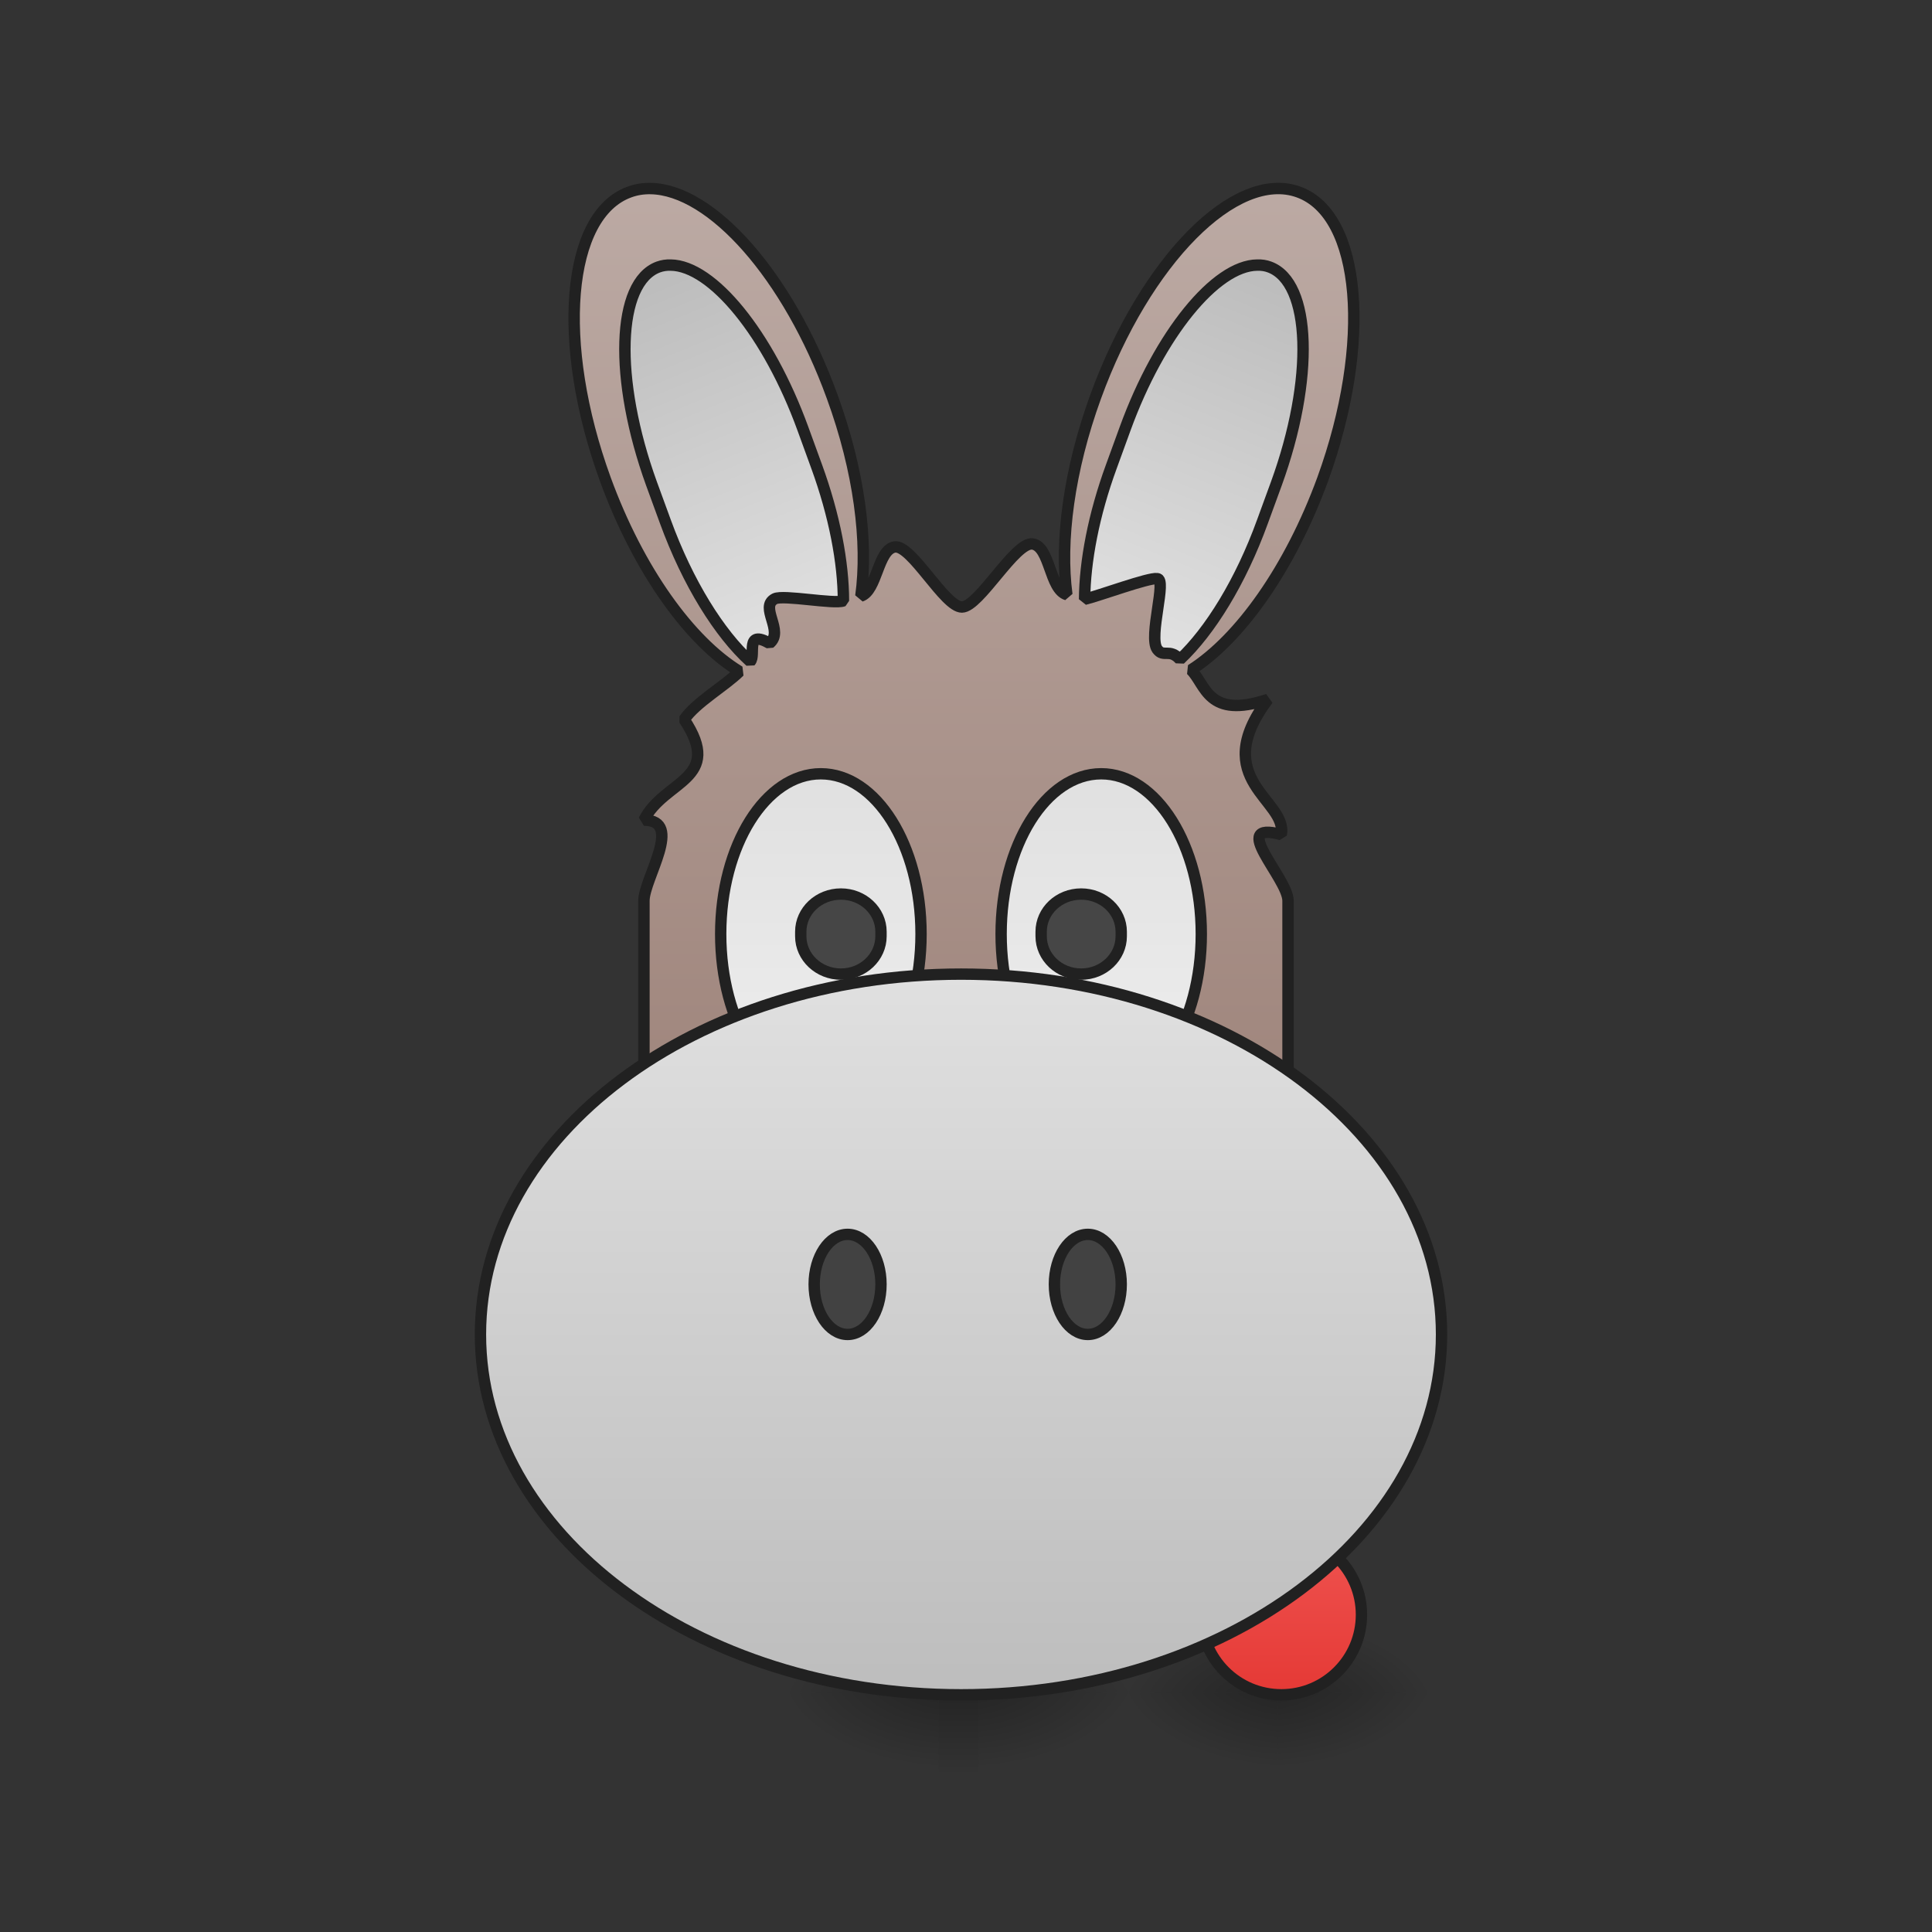 <?xml version="1.0" encoding="UTF-8"?>
<svg xmlns="http://www.w3.org/2000/svg" xmlns:xlink="http://www.w3.org/1999/xlink" width="48pt" height="48pt" viewBox="0 0 48 48" version="1.1">
<rect x="0" y="0" width="48" height="48" fill="#333333" stroke="none"/>
<defs>
<radialGradient id="radial0" gradientUnits="userSpaceOnUse" cx="450.909" cy="189.579" fx="450.909" fy="189.579" r="21.167" gradientTransform="matrix(0,-0.117,-0.211,-0,71.25,95.393)">
<stop offset="0" style="stop-color:rgb(0%,0%,0%);stop-opacity:0.314;"/>
<stop offset="0.222" style="stop-color:rgb(0%,0%,0%);stop-opacity:0.275;"/>
<stop offset="1" style="stop-color:rgb(0%,0%,0%);stop-opacity:0;"/>
</radialGradient>
<radialGradient id="radial1" gradientUnits="userSpaceOnUse" cx="450.909" cy="189.579" fx="450.909" fy="189.579" r="21.167" gradientTransform="matrix(-0,0.117,0.211,0,-7.744,-11.291)">
<stop offset="0" style="stop-color:rgb(0%,0%,0%);stop-opacity:0.314;"/>
<stop offset="0.222" style="stop-color:rgb(0%,0%,0%);stop-opacity:0.275;"/>
<stop offset="1" style="stop-color:rgb(0%,0%,0%);stop-opacity:0;"/>
</radialGradient>
<radialGradient id="radial2" gradientUnits="userSpaceOnUse" cx="450.909" cy="189.579" fx="450.909" fy="189.579" r="21.167" gradientTransform="matrix(-0,-0.117,0.211,-0,-7.744,95.393)">
<stop offset="0" style="stop-color:rgb(0%,0%,0%);stop-opacity:0.314;"/>
<stop offset="0.222" style="stop-color:rgb(0%,0%,0%);stop-opacity:0.275;"/>
<stop offset="1" style="stop-color:rgb(0%,0%,0%);stop-opacity:0;"/>
</radialGradient>
<radialGradient id="radial3" gradientUnits="userSpaceOnUse" cx="450.909" cy="189.579" fx="450.909" fy="189.579" r="21.167" gradientTransform="matrix(0,0.117,-0.211,0,71.25,-11.291)">
<stop offset="0" style="stop-color:rgb(0%,0%,0%);stop-opacity:0.314;"/>
<stop offset="0.222" style="stop-color:rgb(0%,0%,0%);stop-opacity:0.275;"/>
<stop offset="1" style="stop-color:rgb(0%,0%,0%);stop-opacity:0;"/>
</radialGradient>
<linearGradient id="linear0" gradientUnits="userSpaceOnUse" x1="254" y1="233.5" x2="254" y2="254.667" gradientTransform="matrix(0.094,0,0,0.094,4.961,20.158)">
<stop offset="0" style="stop-color:rgb(0%,0%,0%);stop-opacity:0.275;"/>
<stop offset="1" style="stop-color:rgb(0%,0%,0%);stop-opacity:0;"/>
</linearGradient>
<radialGradient id="radial4" gradientUnits="userSpaceOnUse" cx="450.909" cy="189.579" fx="450.909" fy="189.579" r="21.167" gradientTransform="matrix(0,-0.117,-0.211,-0,63.808,95.393)">
<stop offset="0" style="stop-color:rgb(0%,0%,0%);stop-opacity:0.314;"/>
<stop offset="0.222" style="stop-color:rgb(0%,0%,0%);stop-opacity:0.275;"/>
<stop offset="1" style="stop-color:rgb(0%,0%,0%);stop-opacity:0;"/>
</radialGradient>
<radialGradient id="radial5" gradientUnits="userSpaceOnUse" cx="450.909" cy="189.579" fx="450.909" fy="189.579" r="21.167" gradientTransform="matrix(-0,0.117,0.211,0,-16.178,-11.291)">
<stop offset="0" style="stop-color:rgb(0%,0%,0%);stop-opacity:0.314;"/>
<stop offset="0.222" style="stop-color:rgb(0%,0%,0%);stop-opacity:0.275;"/>
<stop offset="1" style="stop-color:rgb(0%,0%,0%);stop-opacity:0;"/>
</radialGradient>
<radialGradient id="radial6" gradientUnits="userSpaceOnUse" cx="450.909" cy="189.579" fx="450.909" fy="189.579" r="21.167" gradientTransform="matrix(-0,-0.117,0.211,-0,-16.178,95.393)">
<stop offset="0" style="stop-color:rgb(0%,0%,0%);stop-opacity:0.314;"/>
<stop offset="0.222" style="stop-color:rgb(0%,0%,0%);stop-opacity:0.275;"/>
<stop offset="1" style="stop-color:rgb(0%,0%,0%);stop-opacity:0;"/>
</radialGradient>
<radialGradient id="radial7" gradientUnits="userSpaceOnUse" cx="450.909" cy="189.579" fx="450.909" fy="189.579" r="21.167" gradientTransform="matrix(0,0.117,-0.211,0,63.808,-11.291)">
<stop offset="0" style="stop-color:rgb(0%,0%,0%);stop-opacity:0.314;"/>
<stop offset="0.222" style="stop-color:rgb(0%,0%,0%);stop-opacity:0.275;"/>
<stop offset="1" style="stop-color:rgb(0%,0%,0%);stop-opacity:0;"/>
</radialGradient>
<linearGradient id="linear1" gradientUnits="userSpaceOnUse" x1="338.667" y1="233.5" x2="338.667" y2="191.167" gradientTransform="matrix(1,0,0,1,0,0)">
<stop offset="0" style="stop-color:rgb(89.804%,22.353%,20.784%);stop-opacity:1;"/>
<stop offset="1" style="stop-color:rgb(93.725%,32.549%,31.373%);stop-opacity:1;"/>
</linearGradient>
<linearGradient id="linear2" gradientUnits="userSpaceOnUse" x1="-180.995" y1="-245.368" x2="-318.544" y2="132.545" gradientTransform="matrix(-3.552,-1.293,-1.293,3.552,-0,812.598)">
<stop offset="0" style="stop-color:rgb(73.725%,66.667%,64.314%);stop-opacity:1;"/>
<stop offset="1" style="stop-color:rgb(55.294%,43.137%,38.824%);stop-opacity:1;"/>
</linearGradient>
<linearGradient id="linear3" gradientUnits="userSpaceOnUse" x1="312.993" y1="-143.122" x2="308.953" y2="-45.92" gradientTransform="matrix(3.552,1.293,-1.293,3.552,-56.635,378.832)">
<stop offset="0" style="stop-color:rgb(74.118%,74.118%,74.118%);stop-opacity:1;"/>
<stop offset="1" style="stop-color:rgb(87.843%,87.843%,87.843%);stop-opacity:1;"/>
</linearGradient>
<linearGradient id="linear4" gradientUnits="userSpaceOnUse" x1="312.993" y1="-143.122" x2="308.953" y2="-45.92" gradientTransform="matrix(-3.552,1.293,1.293,3.552,1972.636,378.832)">
<stop offset="0" style="stop-color:rgb(74.118%,74.118%,74.118%);stop-opacity:1;"/>
<stop offset="1" style="stop-color:rgb(87.843%,87.843%,87.843%);stop-opacity:1;"/>
</linearGradient>
<linearGradient id="linear5" gradientUnits="userSpaceOnUse" x1="222.25" y1="0.667" x2="222.25" y2="85.333" gradientTransform="matrix(1,0,0,1,0,-10.583)">
<stop offset="0" style="stop-color:rgb(87.843%,87.843%,87.843%);stop-opacity:1;"/>
<stop offset="1" style="stop-color:rgb(93.333%,93.333%,93.333%);stop-opacity:1;"/>
</linearGradient>
<linearGradient id="linear6" gradientUnits="userSpaceOnUse" x1="222.25" y1="0.667" x2="222.25" y2="85.333" gradientTransform="matrix(1,0,0,1,74.083,-10.583)">
<stop offset="0" style="stop-color:rgb(87.843%,87.843%,87.843%);stop-opacity:1;"/>
<stop offset="1" style="stop-color:rgb(93.333%,93.333%,93.333%);stop-opacity:1;"/>
</linearGradient>
<linearGradient id="linear7" gradientUnits="userSpaceOnUse" x1="254" y1="233.5" x2="254" y2="43" gradientTransform="matrix(1,0,0,1,0,0)">
<stop offset="0" style="stop-color:rgb(74.118%,74.118%,74.118%);stop-opacity:1;"/>
<stop offset="1" style="stop-color:rgb(87.843%,87.843%,87.843%);stop-opacity:1;"/>
</linearGradient>
</defs>
<g id="surface1">
<path style=" stroke:none;fill-rule:nonzero;fill:url(#radial0);" d="M 31.754 42.051 L 35.723 42.051 L 35.723 40.066 L 31.754 40.066 Z M 31.754 42.051 "/>
<path style=" stroke:none;fill-rule:nonzero;fill:url(#radial1);" d="M 31.754 42.051 L 27.785 42.051 L 27.785 44.035 L 31.754 44.035 Z M 31.754 42.051 "/>
<path style=" stroke:none;fill-rule:nonzero;fill:url(#radial2);" d="M 31.754 42.051 L 27.785 42.051 L 27.785 40.066 L 31.754 40.066 Z M 31.754 42.051 "/>
<path style=" stroke:none;fill-rule:nonzero;fill:url(#radial3);" d="M 31.754 42.051 L 35.723 42.051 L 35.723 44.035 L 31.754 44.035 Z M 31.754 42.051 "/>
<path style=" stroke:none;fill-rule:nonzero;fill:url(#linear0);" d="M 23.32 42.051 L 24.312 42.051 L 24.312 44.035 L 23.32 44.035 Z M 23.32 42.051 "/>
<path style=" stroke:none;fill-rule:nonzero;fill:url(#radial4);" d="M 24.312 42.051 L 28.281 42.051 L 28.281 40.066 L 24.312 40.066 Z M 24.312 42.051 "/>
<path style=" stroke:none;fill-rule:nonzero;fill:url(#radial5);" d="M 23.32 42.051 L 19.348 42.051 L 19.348 44.035 L 23.32 44.035 Z M 23.32 42.051 "/>
<path style=" stroke:none;fill-rule:nonzero;fill:url(#radial6);" d="M 23.32 42.051 L 19.348 42.051 L 19.348 40.066 L 23.32 40.066 Z M 23.32 42.051 "/>
<path style=" stroke:none;fill-rule:nonzero;fill:url(#radial7);" d="M 24.312 42.051 L 28.281 42.051 L 28.281 44.035 L 24.312 44.035 Z M 24.312 42.051 "/>
<path style="fill-rule:nonzero;fill:url(#linear1);stroke-width:3;stroke-linecap:square;stroke-linejoin:bevel;stroke:rgb(12.941%,12.941%,12.941%);stroke-opacity:1;stroke-miterlimit:4;" d="M 338.676 191.17 C 350.342 191.17 359.841 200.627 359.841 212.334 C 359.841 224.041 350.342 233.499 338.676 233.499 C 326.969 233.499 317.511 224.041 317.511 212.334 C 317.511 200.627 326.969 191.17 338.676 191.17 Z M 338.676 191.17 " transform="matrix(0.094,0,0,0.094,0,20.158)"/>
<path style="fill-rule:nonzero;fill:url(#linear2);stroke-width:11.339;stroke-linecap:square;stroke-linejoin:bevel;stroke:rgb(12.941%,12.941%,12.941%);stroke-opacity:1;stroke-miterlimit:4;" d="M 646.71 187.384 C 639.309 187.226 632.223 188.328 625.452 190.848 C 562.938 213.523 552.231 340.755 601.517 476.175 C 634.585 566.875 685.761 637.419 734.89 667.338 C 720.246 681.825 691.588 698.044 679.935 715.05 C 719.931 775.044 659.937 775.044 639.939 815.04 C 679.935 815.04 639.939 872.83 639.939 895.19 L 639.939 1175.163 C 639.939 1352.469 782.76 1495.133 960.066 1495.133 C 1137.214 1495.133 1280.035 1352.469 1280.035 1175.163 L 1280.035 895.19 C 1280.035 872.673 1220.041 815.04 1273.264 829.37 C 1280.035 795.042 1200.043 775.044 1260.037 695.052 C 1200.043 715.05 1198.468 680.407 1183.666 665.763 C 1231.851 635.057 1281.925 565.3 1314.52 476.175 C 1363.649 340.755 1353.099 213.523 1290.585 190.848 C 1228.072 168.015 1138.159 258.715 1088.872 394.136 C 1062.261 467.199 1053.128 537.901 1060.214 590.967 C 1042.893 585.771 1043.68 543.098 1026.201 540.578 C 1008.88 538.059 973.135 603.092 955.972 603.249 C 938.808 603.407 905.74 540.736 889.049 543.57 C 872.2 546.404 871.728 587.031 855.509 592.384 C 862.91 539.161 853.934 467.829 827.008 394.136 C 783.232 273.517 707.019 188.486 646.71 187.384 Z M 646.71 187.384 " transform="matrix(0.025,0,-0,0.025,-0,0)"/>
<path style="fill-rule:nonzero;fill:url(#linear3);stroke-width:11.339;stroke-linecap:square;stroke-linejoin:bevel;stroke:rgb(12.941%,12.941%,12.941%);stroke-opacity:1;stroke-miterlimit:4;" d="M 1249.33 263.439 C 1208.231 263.912 1152.488 331.622 1118.161 425.944 L 1104.461 463.578 C 1086.825 511.762 1078.165 558.057 1077.85 595.534 C 1092.337 592.069 1141.623 573.803 1149.969 575.063 C 1160.047 575.063 1141.151 632.538 1149.969 645.135 C 1156.268 653.953 1162.094 643.876 1172.644 655.37 C 1202.405 627.342 1232.953 578.212 1254.683 518.218 L 1268.383 480.741 C 1306.332 376.499 1303.34 280.603 1261.612 265.329 C 1257.833 263.912 1253.739 263.282 1249.33 263.439 Z M 1249.33 263.439 " transform="matrix(0.025,0,-0,0.025,-0,0)"/>
<path style="fill-rule:nonzero;fill:url(#linear4);stroke-width:11.339;stroke-linecap:square;stroke-linejoin:bevel;stroke:rgb(12.941%,12.941%,12.941%);stroke-opacity:1;stroke-miterlimit:4;" d="M 666.551 263.439 C 662.299 263.282 658.205 263.912 654.268 265.329 C 612.697 280.603 609.706 376.499 647.497 480.741 L 661.197 518.218 C 683.557 579.63 715.05 629.704 745.598 657.418 C 751.424 651.119 739.929 625.137 764.809 639.309 C 779.611 627.184 754.259 603.249 770.005 595.061 C 778.508 590.81 828.897 600.73 838.188 597.108 C 838.188 559.317 829.37 512.392 811.576 463.578 L 797.877 425.944 C 763.549 331.622 707.806 263.912 666.551 263.439 Z M 666.551 263.439 " transform="matrix(0.025,-0,0,0.025,-0,0)"/>
<path style="fill-rule:nonzero;fill:url(#linear5);stroke-width:3;stroke-linecap:square;stroke-linejoin:bevel;stroke:rgb(12.941%,12.941%,12.941%);stroke-opacity:1;stroke-miterlimit:4;" d="M 216.938 -9.936 C 231.561 -9.936 243.435 9.02 243.435 32.435 C 243.435 55.807 231.561 74.764 216.938 74.764 C 202.356 74.764 190.482 55.807 190.482 32.435 C 190.482 9.02 202.356 -9.936 216.938 -9.936 Z M 216.938 -9.936 " transform="matrix(0.094,0,0,0.094,0,20.158)"/>
<path style="fill-rule:nonzero;fill:url(#linear6);stroke-width:3;stroke-linecap:square;stroke-linejoin:bevel;stroke:rgb(12.941%,12.941%,12.941%);stroke-opacity:1;stroke-miterlimit:4;" d="M 291.056 -9.936 C 305.637 -9.936 317.511 9.02 317.511 32.435 C 317.511 55.807 305.637 74.764 291.056 74.764 C 276.432 74.764 264.6 55.807 264.6 32.435 C 264.6 9.02 276.432 -9.936 291.056 -9.936 Z M 291.056 -9.936 " transform="matrix(0.094,0,0,0.094,0,20.158)"/>
<path style="fill-rule:nonzero;fill:url(#linear7);stroke-width:3;stroke-linecap:square;stroke-linejoin:bevel;stroke:rgb(12.941%,12.941%,12.941%);stroke-opacity:1;stroke-miterlimit:4;" d="M 254.017 43.017 C 324.136 43.017 381.005 85.638 381.005 138.258 C 381.005 190.836 324.136 233.499 254.017 233.499 C 183.857 233.499 126.988 190.836 126.988 138.258 C 126.988 85.638 183.857 43.017 254.017 43.017 Z M 254.017 43.017 " transform="matrix(0.094,0,0,0.094,0,20.158)"/>
<path style="fill-rule:nonzero;fill:rgb(25.882%,25.882%,25.882%);fill-opacity:1;stroke-width:3;stroke-linecap:square;stroke-linejoin:bevel;stroke:rgb(12.941%,12.941%,12.941%);stroke-opacity:1;stroke-miterlimit:4;" d="M 224.02 111.802 C 228.895 111.802 232.853 117.718 232.853 125.009 C 232.853 132.342 228.895 138.258 224.02 138.258 C 219.146 138.258 215.188 132.342 215.188 125.009 C 215.188 117.718 219.146 111.802 224.02 111.802 Z M 224.02 111.802 " transform="matrix(0.094,0,0,0.094,0,20.158)"/>
<path style="fill-rule:nonzero;fill:rgb(25.882%,25.882%,25.882%);fill-opacity:0.965;stroke-width:3;stroke-linecap:square;stroke-linejoin:bevel;stroke:rgb(12.941%,12.941%,12.941%);stroke-opacity:1;stroke-miterlimit:4;" d="M 222.27 21.852 C 228.103 21.852 232.853 26.31 232.853 31.81 L 232.853 33.018 C 232.853 38.517 228.103 43.017 222.27 43.017 C 216.396 43.017 211.646 38.517 211.646 33.018 L 211.646 31.81 C 211.646 26.31 216.396 21.852 222.27 21.852 Z M 222.27 21.852 " transform="matrix(0.094,0,0,0.094,0,20.158)"/>
<path style="fill-rule:nonzero;fill:rgb(25.882%,25.882%,25.882%);fill-opacity:0.965;stroke-width:3;stroke-linecap:square;stroke-linejoin:bevel;stroke:rgb(12.941%,12.941%,12.941%);stroke-opacity:1;stroke-miterlimit:4;" d="M 285.764 21.852 C 291.597 21.852 296.347 26.31 296.347 31.81 L 296.347 33.018 C 296.347 38.517 291.597 43.017 285.764 43.017 C 279.89 43.017 275.182 38.517 275.182 33.018 L 275.182 31.81 C 275.182 26.31 279.89 21.852 285.764 21.852 Z M 285.764 21.852 " transform="matrix(0.094,0,0,0.094,0,20.158)"/>
<path style="fill-rule:nonzero;fill:rgb(25.882%,25.882%,25.882%);fill-opacity:1;stroke-width:3;stroke-linecap:square;stroke-linejoin:bevel;stroke:rgb(12.941%,12.941%,12.941%);stroke-opacity:1;stroke-miterlimit:4;" d="M 287.514 111.802 C 292.389 111.802 296.347 117.718 296.347 125.009 C 296.347 132.342 292.389 138.258 287.514 138.258 C 282.64 138.258 278.682 132.342 278.682 125.009 C 278.682 117.718 282.64 111.802 287.514 111.802 Z M 287.514 111.802 " transform="matrix(0.094,0,0,0.094,0,20.158)"/>
</g>
</svg>
